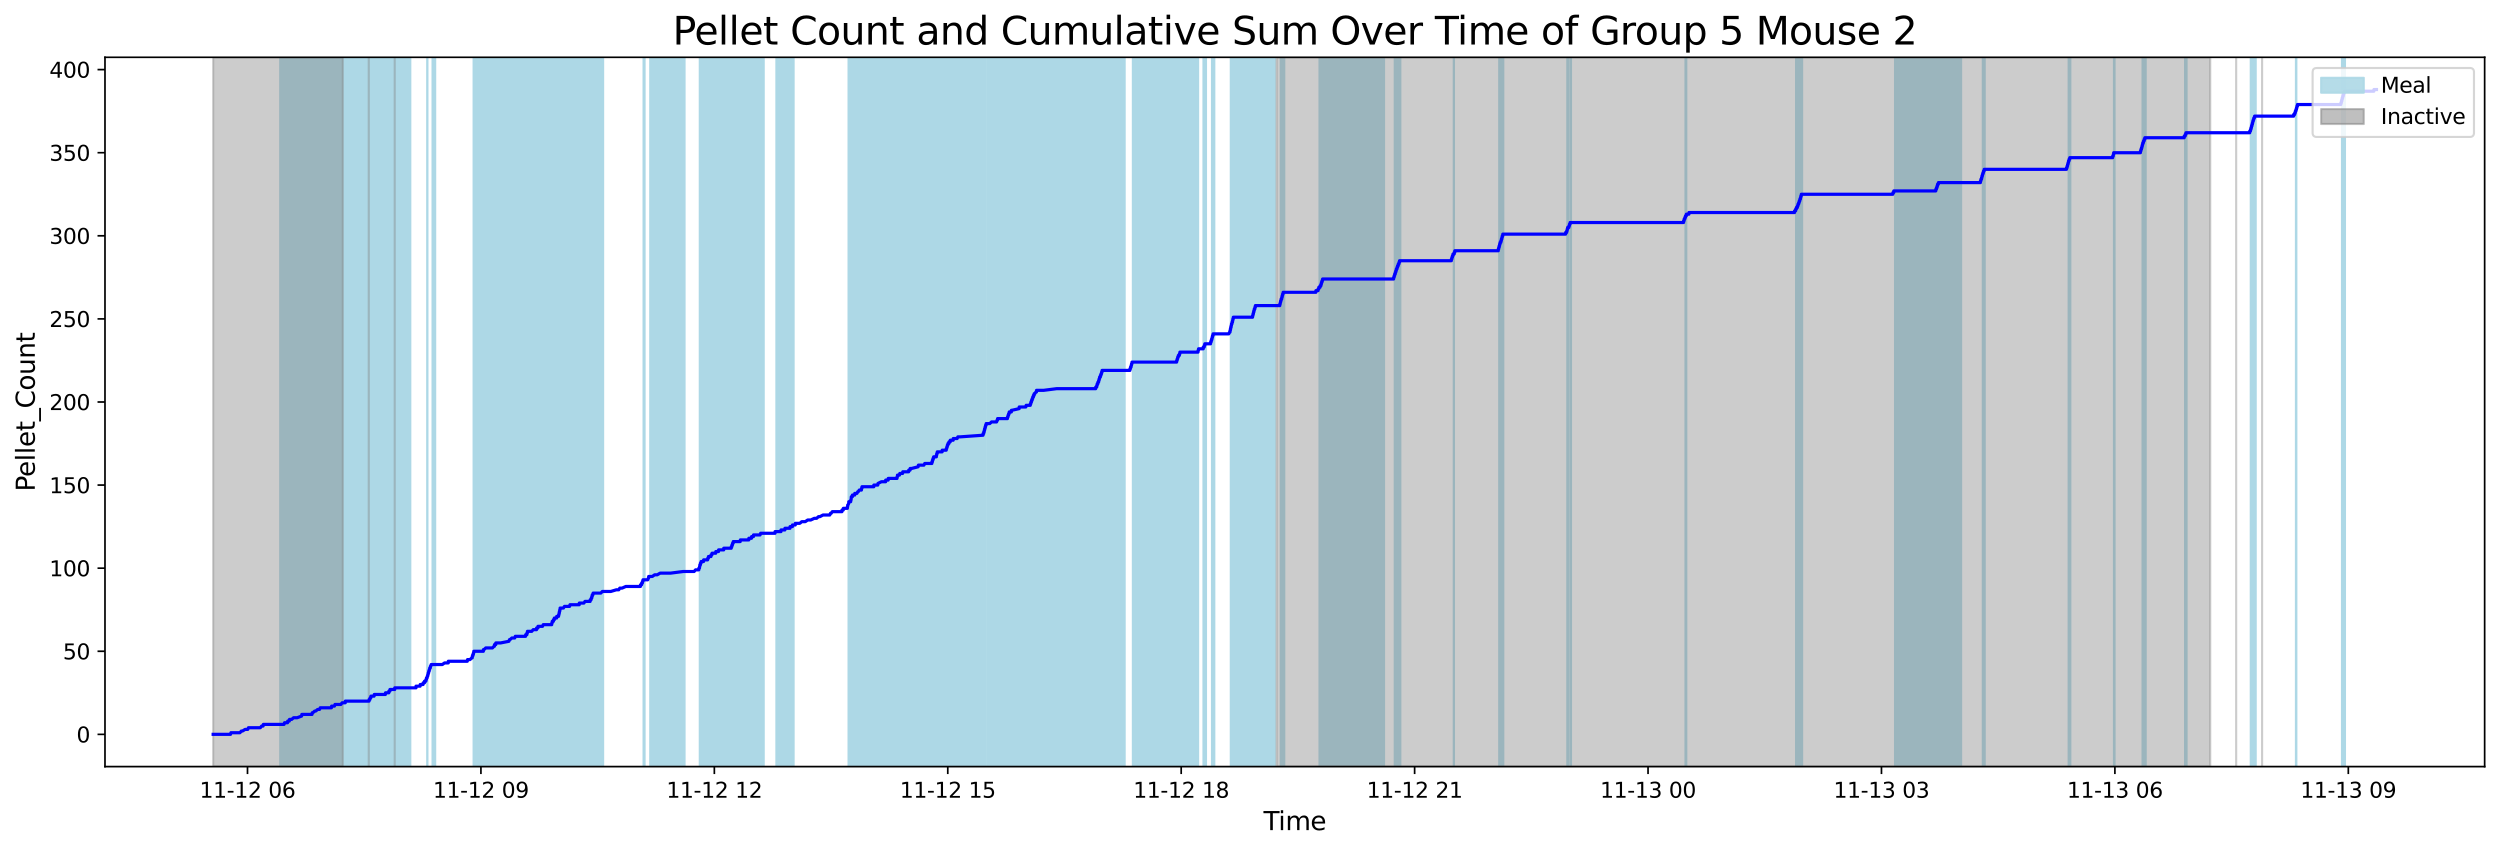 <?xml version="1.0" encoding="utf-8" standalone="no"?>
<!DOCTYPE svg PUBLIC "-//W3C//DTD SVG 1.1//EN"
  "http://www.w3.org/Graphics/SVG/1.1/DTD/svg11.dtd">
<svg xmlns:xlink="http://www.w3.org/1999/xlink" width="1172.435pt" height="399.009pt" viewBox="0 0 1172.435 399.009" xmlns="http://www.w3.org/2000/svg" version="1.1">
 <defs>
  <style type="text/css">*{stroke-linejoin: round; stroke-linecap: butt}</style>
 </defs>
 <g id="figure_1">
  <g id="patch_1">
   <path d="M 0 399.009 
L 1172.435 399.009 
L 1172.435 0 
L 0 0 
z
" style="fill: #ffffff"/>
  </g>
  <g id="axes_1">
   <g id="patch_2">
    <path d="M 49.235 359.517 
L 1165.235 359.517 
L 1165.235 26.877 
L 49.235 26.877 
z
" style="fill: #ffffff"/>
   </g>
   <g id="patch_3">
    <path d="M 146.933 359.517 
L 146.933 26.877 
L 135.234 26.877 
L 135.234 359.517 
z
" clip-path="url(#p55805599f0)" style="fill: #add8e6; stroke: #add8e6; stroke-linejoin: miter"/>
   </g>
   <g id="patch_4">
    <path d="M 154.657 359.517 
L 154.657 26.877 
L 131.415 26.877 
L 131.415 359.517 
z
" clip-path="url(#p55805599f0)" style="fill: #add8e6; stroke: #add8e6; stroke-linejoin: miter"/>
   </g>
   <g id="patch_5">
    <path d="M 146.276 359.517 
L 146.276 26.877 
L 139.601 26.877 
L 139.601 359.517 
z
" clip-path="url(#p55805599f0)" style="fill: #add8e6; stroke: #add8e6; stroke-linejoin: miter"/>
   </g>
   <g id="patch_6">
    <path d="M 173.145 359.517 
L 173.145 26.877 
L 145.001 26.877 
L 145.001 359.517 
z
" clip-path="url(#p55805599f0)" style="fill: #add8e6; stroke: #add8e6; stroke-linejoin: miter"/>
   </g>
   <g id="patch_7">
    <path d="M 192.414 359.517 
L 192.414 26.877 
L 163.384 26.877 
L 163.384 359.517 
z
" clip-path="url(#p55805599f0)" style="fill: #add8e6; stroke: #add8e6; stroke-linejoin: miter"/>
   </g>
   <g id="patch_8">
    <path d="M 180.478 359.517 
L 180.478 26.877 
L 176.721 26.877 
L 176.721 359.517 
z
" clip-path="url(#p55805599f0)" style="fill: #add8e6; stroke: #add8e6; stroke-linejoin: miter"/>
   </g>
   <g id="patch_9">
    <path d="M 183.952 359.517 
L 183.952 26.877 
L 183.727 26.877 
L 183.727 359.517 
z
" clip-path="url(#p55805599f0)" style="fill: #add8e6; stroke: #add8e6; stroke-linejoin: miter"/>
   </g>
   <g id="patch_10">
    <path d="M 200.353 359.517 
L 200.353 26.877 
L 200.45 26.877 
L 200.45 359.517 
z
" clip-path="url(#p55805599f0)" style="fill: #add8e6; stroke: #add8e6; stroke-linejoin: miter"/>
   </g>
   <g id="patch_11">
    <path d="M 204.083 359.517 
L 204.083 26.877 
L 202.854 26.877 
L 202.854 359.517 
z
" clip-path="url(#p55805599f0)" style="fill: #add8e6; stroke: #add8e6; stroke-linejoin: miter"/>
   </g>
   <g id="patch_12">
    <path d="M 253.221 359.517 
L 253.221 26.877 
L 222.115 26.877 
L 222.115 359.517 
z
" clip-path="url(#p55805599f0)" style="fill: #add8e6; stroke: #add8e6; stroke-linejoin: miter"/>
   </g>
   <g id="patch_13">
    <path d="M 223.396 359.517 
L 223.396 26.877 
L 223.353 26.877 
L 223.353 359.517 
z
" clip-path="url(#p55805599f0)" style="fill: #add8e6; stroke: #add8e6; stroke-linejoin: miter"/>
   </g>
   <g id="patch_14">
    <path d="M 263.64 359.517 
L 263.64 26.877 
L 232.549 26.877 
L 232.549 359.517 
z
" clip-path="url(#p55805599f0)" style="fill: #add8e6; stroke: #add8e6; stroke-linejoin: miter"/>
   </g>
   <g id="patch_15">
    <path d="M 270.351 359.517 
L 270.351 26.877 
L 254.066 26.877 
L 254.066 359.517 
z
" clip-path="url(#p55805599f0)" style="fill: #add8e6; stroke: #add8e6; stroke-linejoin: miter"/>
   </g>
   <g id="patch_16">
    <path d="M 272.023 359.517 
L 272.023 26.877 
L 248.313 26.877 
L 248.313 359.517 
z
" clip-path="url(#p55805599f0)" style="fill: #add8e6; stroke: #add8e6; stroke-linejoin: miter"/>
   </g>
   <g id="patch_17">
    <path d="M 249.576 359.517 
L 249.576 26.877 
L 248.428 26.877 
L 248.428 359.517 
z
" clip-path="url(#p55805599f0)" style="fill: #add8e6; stroke: #add8e6; stroke-linejoin: miter"/>
   </g>
   <g id="patch_18">
    <path d="M 282.017 359.517 
L 282.017 26.877 
L 253.004 26.877 
L 253.004 359.517 
z
" clip-path="url(#p55805599f0)" style="fill: #add8e6; stroke: #add8e6; stroke-linejoin: miter"/>
   </g>
   <g id="patch_19">
    <path d="M 263.154 359.517 
L 263.154 26.877 
L 262.886 26.877 
L 262.886 359.517 
z
" clip-path="url(#p55805599f0)" style="fill: #add8e6; stroke: #add8e6; stroke-linejoin: miter"/>
   </g>
   <g id="patch_20">
    <path d="M 263.711 359.517 
L 263.711 26.877 
L 263.34 26.877 
L 263.34 359.517 
z
" clip-path="url(#p55805599f0)" style="fill: #add8e6; stroke: #add8e6; stroke-linejoin: miter"/>
   </g>
   <g id="patch_21">
    <path d="M 282.846 359.517 
L 282.846 26.877 
L 278.168 26.877 
L 278.168 359.517 
z
" clip-path="url(#p55805599f0)" style="fill: #add8e6; stroke: #add8e6; stroke-linejoin: miter"/>
   </g>
   <g id="patch_22">
    <path d="M 321.031 359.517 
L 321.031 26.877 
L 318.201 26.877 
L 318.201 359.517 
z
" clip-path="url(#p55805599f0)" style="fill: #add8e6; stroke: #add8e6; stroke-linejoin: miter"/>
   </g>
   <g id="patch_23">
    <path d="M 302.285 359.517 
L 302.285 26.877 
L 301.819 26.877 
L 301.819 359.517 
z
" clip-path="url(#p55805599f0)" style="fill: #add8e6; stroke: #add8e6; stroke-linejoin: miter"/>
   </g>
   <g id="patch_24">
    <path d="M 319.201 359.517 
L 319.201 26.877 
L 304.947 26.877 
L 304.947 359.517 
z
" clip-path="url(#p55805599f0)" style="fill: #add8e6; stroke: #add8e6; stroke-linejoin: miter"/>
   </g>
   <g id="patch_25">
    <path d="M 358.16 359.517 
L 358.16 26.877 
L 328.185 26.877 
L 328.185 359.517 
z
" clip-path="url(#p55805599f0)" style="fill: #add8e6; stroke: #add8e6; stroke-linejoin: miter"/>
   </g>
   <g id="patch_26">
    <path d="M 329.9 359.517 
L 329.9 26.877 
L 329.035 26.877 
L 329.035 359.517 
z
" clip-path="url(#p55805599f0)" style="fill: #add8e6; stroke: #add8e6; stroke-linejoin: miter"/>
   </g>
   <g id="patch_27">
    <path d="M 334.186 359.517 
L 334.186 26.877 
L 332.947 26.877 
L 332.947 359.517 
z
" clip-path="url(#p55805599f0)" style="fill: #add8e6; stroke: #add8e6; stroke-linejoin: miter"/>
   </g>
   <g id="patch_28">
    <path d="M 344.523 359.517 
L 344.523 26.877 
L 344.048 26.877 
L 344.048 359.517 
z
" clip-path="url(#p55805599f0)" style="fill: #add8e6; stroke: #add8e6; stroke-linejoin: miter"/>
   </g>
   <g id="patch_29">
    <path d="M 345.289 359.517 
L 345.289 26.877 
L 344.567 26.877 
L 344.567 359.517 
z
" clip-path="url(#p55805599f0)" style="fill: #add8e6; stroke: #add8e6; stroke-linejoin: miter"/>
   </g>
   <g id="patch_30">
    <path d="M 353.957 359.517 
L 353.957 26.877 
L 354.253 26.877 
L 354.253 359.517 
z
" clip-path="url(#p55805599f0)" style="fill: #add8e6; stroke: #add8e6; stroke-linejoin: miter"/>
   </g>
   <g id="patch_31">
    <path d="M 372.182 359.517 
L 372.182 26.877 
L 364.108 26.877 
L 364.108 359.517 
z
" clip-path="url(#p55805599f0)" style="fill: #add8e6; stroke: #add8e6; stroke-linejoin: miter"/>
   </g>
   <g id="patch_32">
    <path d="M 426.842 359.517 
L 426.842 26.877 
L 421.124 26.877 
L 421.124 359.517 
z
" clip-path="url(#p55805599f0)" style="fill: #add8e6; stroke: #add8e6; stroke-linejoin: miter"/>
   </g>
   <g id="patch_33">
    <path d="M 429.366 359.517 
L 429.366 26.877 
L 397.956 26.877 
L 397.956 359.517 
z
" clip-path="url(#p55805599f0)" style="fill: #add8e6; stroke: #add8e6; stroke-linejoin: miter"/>
   </g>
   <g id="patch_34">
    <path d="M 415.163 359.517 
L 415.163 26.877 
L 398.729 26.877 
L 398.729 359.517 
z
" clip-path="url(#p55805599f0)" style="fill: #add8e6; stroke: #add8e6; stroke-linejoin: miter"/>
   </g>
   <g id="patch_35">
    <path d="M 400.336 359.517 
L 400.336 26.877 
L 400.809 26.877 
L 400.809 359.517 
z
" clip-path="url(#p55805599f0)" style="fill: #add8e6; stroke: #add8e6; stroke-linejoin: miter"/>
   </g>
   <g id="patch_36">
    <path d="M 428.73 359.517 
L 428.73 26.877 
L 404.902 26.877 
L 404.902 359.517 
z
" clip-path="url(#p55805599f0)" style="fill: #add8e6; stroke: #add8e6; stroke-linejoin: miter"/>
   </g>
   <g id="patch_37">
    <path d="M 441.763 359.517 
L 441.763 26.877 
L 412.232 26.877 
L 412.232 359.517 
z
" clip-path="url(#p55805599f0)" style="fill: #add8e6; stroke: #add8e6; stroke-linejoin: miter"/>
   </g>
   <g id="patch_38">
    <path d="M 445.31 359.517 
L 445.31 26.877 
L 415.802 26.877 
L 415.802 359.517 
z
" clip-path="url(#p55805599f0)" style="fill: #add8e6; stroke: #add8e6; stroke-linejoin: miter"/>
   </g>
   <g id="patch_39">
    <path d="M 421.624 359.517 
L 421.624 26.877 
L 421.363 26.877 
L 421.363 359.517 
z
" clip-path="url(#p55805599f0)" style="fill: #add8e6; stroke: #add8e6; stroke-linejoin: miter"/>
   </g>
   <g id="patch_40">
    <path d="M 430.104 359.517 
L 430.104 26.877 
L 427.469 26.877 
L 427.469 359.517 
z
" clip-path="url(#p55805599f0)" style="fill: #add8e6; stroke: #add8e6; stroke-linejoin: miter"/>
   </g>
   <g id="patch_41">
    <path d="M 462.339 359.517 
L 462.339 26.877 
L 438.7 26.877 
L 438.7 359.517 
z
" clip-path="url(#p55805599f0)" style="fill: #add8e6; stroke: #add8e6; stroke-linejoin: miter"/>
   </g>
   <g id="patch_42">
    <path d="M 457.099 359.517 
L 457.099 26.877 
L 437.773 26.877 
L 437.773 359.517 
z
" clip-path="url(#p55805599f0)" style="fill: #add8e6; stroke: #add8e6; stroke-linejoin: miter"/>
   </g>
   <g id="patch_43">
    <path d="M 438.576 359.517 
L 438.576 26.877 
L 438.477 26.877 
L 438.477 359.517 
z
" clip-path="url(#p55805599f0)" style="fill: #add8e6; stroke: #add8e6; stroke-linejoin: miter"/>
   </g>
   <g id="patch_44">
    <path d="M 446.474 359.517 
L 446.474 26.877 
L 445.481 26.877 
L 445.481 359.517 
z
" clip-path="url(#p55805599f0)" style="fill: #add8e6; stroke: #add8e6; stroke-linejoin: miter"/>
   </g>
   <g id="patch_45">
    <path d="M 492.453 359.517 
L 492.453 26.877 
L 463.107 26.877 
L 463.107 359.517 
z
" clip-path="url(#p55805599f0)" style="fill: #add8e6; stroke: #add8e6; stroke-linejoin: miter"/>
   </g>
   <g id="patch_46">
    <path d="M 496.974 359.517 
L 496.974 26.877 
L 468.538 26.877 
L 468.538 359.517 
z
" clip-path="url(#p55805599f0)" style="fill: #add8e6; stroke: #add8e6; stroke-linejoin: miter"/>
   </g>
   <g id="patch_47">
    <path d="M 473.42 359.517 
L 473.42 26.877 
L 473.12 26.877 
L 473.12 359.517 
z
" clip-path="url(#p55805599f0)" style="fill: #add8e6; stroke: #add8e6; stroke-linejoin: miter"/>
   </g>
   <g id="patch_48">
    <path d="M 473.989 359.517 
L 473.989 26.877 
L 473.823 26.877 
L 473.823 359.517 
z
" clip-path="url(#p55805599f0)" style="fill: #add8e6; stroke: #add8e6; stroke-linejoin: miter"/>
   </g>
   <g id="patch_49">
    <path d="M 509.705 359.517 
L 509.705 26.877 
L 478.397 26.877 
L 478.397 359.517 
z
" clip-path="url(#p55805599f0)" style="fill: #add8e6; stroke: #add8e6; stroke-linejoin: miter"/>
   </g>
   <g id="patch_50">
    <path d="M 489.218 359.517 
L 489.218 26.877 
L 485.484 26.877 
L 485.484 359.517 
z
" clip-path="url(#p55805599f0)" style="fill: #add8e6; stroke: #add8e6; stroke-linejoin: miter"/>
   </g>
   <g id="patch_51">
    <path d="M 515.951 359.517 
L 515.951 26.877 
L 486.605 26.877 
L 486.605 359.517 
z
" clip-path="url(#p55805599f0)" style="fill: #add8e6; stroke: #add8e6; stroke-linejoin: miter"/>
   </g>
   <g id="patch_52">
    <path d="M 527.433 359.517 
L 527.433 26.877 
L 515.087 26.877 
L 515.087 359.517 
z
" clip-path="url(#p55805599f0)" style="fill: #add8e6; stroke: #add8e6; stroke-linejoin: miter"/>
   </g>
   <g id="patch_53">
    <path d="M 517.38 359.517 
L 517.38 26.877 
L 516.421 26.877 
L 516.421 359.517 
z
" clip-path="url(#p55805599f0)" style="fill: #add8e6; stroke: #add8e6; stroke-linejoin: miter"/>
   </g>
   <g id="patch_54">
    <path d="M 517.729 359.517 
L 517.729 26.877 
L 517.358 26.877 
L 517.358 359.517 
z
" clip-path="url(#p55805599f0)" style="fill: #add8e6; stroke: #add8e6; stroke-linejoin: miter"/>
   </g>
   <g id="patch_55">
    <path d="M 561.876 359.517 
L 561.876 26.877 
L 531.287 26.877 
L 531.287 359.517 
z
" clip-path="url(#p55805599f0)" style="fill: #add8e6; stroke: #add8e6; stroke-linejoin: miter"/>
   </g>
   <g id="patch_56">
    <path d="M 553.27 359.517 
L 553.27 26.877 
L 553.832 26.877 
L 553.832 359.517 
z
" clip-path="url(#p55805599f0)" style="fill: #add8e6; stroke: #add8e6; stroke-linejoin: miter"/>
   </g>
   <g id="patch_57">
    <path d="M 564.4 359.517 
L 564.4 26.877 
L 564.659 26.877 
L 564.659 359.517 
z
" clip-path="url(#p55805599f0)" style="fill: #add8e6; stroke: #add8e6; stroke-linejoin: miter"/>
   </g>
   <g id="patch_58">
    <path d="M 565.391 359.517 
L 565.391 26.877 
L 565.571 26.877 
L 565.571 359.517 
z
" clip-path="url(#p55805599f0)" style="fill: #add8e6; stroke: #add8e6; stroke-linejoin: miter"/>
   </g>
   <g id="patch_59">
    <path d="M 568.393 359.517 
L 568.393 26.877 
L 569.474 26.877 
L 569.474 359.517 
z
" clip-path="url(#p55805599f0)" style="fill: #add8e6; stroke: #add8e6; stroke-linejoin: miter"/>
   </g>
   <g id="patch_60">
    <path d="M 597.843 359.517 
L 597.843 26.877 
L 577.208 26.877 
L 577.208 359.517 
z
" clip-path="url(#p55805599f0)" style="fill: #add8e6; stroke: #add8e6; stroke-linejoin: miter"/>
   </g>
   <g id="patch_61">
    <path d="M 578.043 359.517 
L 578.043 26.877 
L 578.858 26.877 
L 578.858 359.517 
z
" clip-path="url(#p55805599f0)" style="fill: #add8e6; stroke: #add8e6; stroke-linejoin: miter"/>
   </g>
   <g id="patch_62">
    <path d="M 587.982 359.517 
L 587.982 26.877 
L 589.144 26.877 
L 589.144 359.517 
z
" clip-path="url(#p55805599f0)" style="fill: #add8e6; stroke: #add8e6; stroke-linejoin: miter"/>
   </g>
   <g id="patch_63">
    <path d="M 600.644 359.517 
L 600.644 26.877 
L 602.278 26.877 
L 602.278 359.517 
z
" clip-path="url(#p55805599f0)" style="fill: #add8e6; stroke: #add8e6; stroke-linejoin: miter"/>
   </g>
   <g id="patch_64">
    <path d="M 649.077 359.517 
L 649.077 26.877 
L 618.821 26.877 
L 618.821 359.517 
z
" clip-path="url(#p55805599f0)" style="fill: #add8e6; stroke: #add8e6; stroke-linejoin: miter"/>
   </g>
   <g id="patch_65">
    <path d="M 620.978 359.517 
L 620.978 26.877 
L 620.631 26.877 
L 620.631 359.517 
z
" clip-path="url(#p55805599f0)" style="fill: #add8e6; stroke: #add8e6; stroke-linejoin: miter"/>
   </g>
   <g id="patch_66">
    <path d="M 654.104 359.517 
L 654.104 26.877 
L 655.09 26.877 
L 655.09 359.517 
z
" clip-path="url(#p55805599f0)" style="fill: #add8e6; stroke: #add8e6; stroke-linejoin: miter"/>
   </g>
   <g id="patch_67">
    <path d="M 655.738 359.517 
L 655.738 26.877 
L 656.716 26.877 
L 656.716 359.517 
z
" clip-path="url(#p55805599f0)" style="fill: #add8e6; stroke: #add8e6; stroke-linejoin: miter"/>
   </g>
   <g id="patch_68">
    <path d="M 681.863 359.517 
L 681.863 26.877 
L 681.792 26.877 
L 681.792 359.517 
z
" clip-path="url(#p55805599f0)" style="fill: #add8e6; stroke: #add8e6; stroke-linejoin: miter"/>
   </g>
   <g id="patch_69">
    <path d="M 703.1 359.517 
L 703.1 26.877 
L 703.922 26.877 
L 703.922 359.517 
z
" clip-path="url(#p55805599f0)" style="fill: #add8e6; stroke: #add8e6; stroke-linejoin: miter"/>
   </g>
   <g id="patch_70">
    <path d="M 704.998 359.517 
L 704.998 26.877 
L 704.315 26.877 
L 704.315 359.517 
z
" clip-path="url(#p55805599f0)" style="fill: #add8e6; stroke: #add8e6; stroke-linejoin: miter"/>
   </g>
   <g id="patch_71">
    <path d="M 735.029 359.517 
L 735.029 26.877 
L 735.627 26.877 
L 735.627 359.517 
z
" clip-path="url(#p55805599f0)" style="fill: #add8e6; stroke: #add8e6; stroke-linejoin: miter"/>
   </g>
   <g id="patch_72">
    <path d="M 736.669 359.517 
L 736.669 26.877 
L 736.756 26.877 
L 736.756 359.517 
z
" clip-path="url(#p55805599f0)" style="fill: #add8e6; stroke: #add8e6; stroke-linejoin: miter"/>
   </g>
   <g id="patch_73">
    <path d="M 790.452 359.517 
L 790.452 26.877 
L 790.817 26.877 
L 790.817 359.517 
z
" clip-path="url(#p55805599f0)" style="fill: #add8e6; stroke: #add8e6; stroke-linejoin: miter"/>
   </g>
   <g id="patch_74">
    <path d="M 842.308 359.517 
L 842.308 26.877 
L 842.365 26.877 
L 842.365 359.517 
z
" clip-path="url(#p55805599f0)" style="fill: #add8e6; stroke: #add8e6; stroke-linejoin: miter"/>
   </g>
   <g id="patch_75">
    <path d="M 843.139 359.517 
L 843.139 26.877 
L 845.146 26.877 
L 845.146 359.517 
z
" clip-path="url(#p55805599f0)" style="fill: #add8e6; stroke: #add8e6; stroke-linejoin: miter"/>
   </g>
   <g id="patch_76">
    <path d="M 919.701 359.517 
L 919.701 26.877 
L 888.727 26.877 
L 888.727 359.517 
z
" clip-path="url(#p55805599f0)" style="fill: #add8e6; stroke: #add8e6; stroke-linejoin: miter"/>
   </g>
   <g id="patch_77">
    <path d="M 908.213 359.517 
L 908.213 26.877 
L 909.087 26.877 
L 909.087 359.517 
z
" clip-path="url(#p55805599f0)" style="fill: #add8e6; stroke: #add8e6; stroke-linejoin: miter"/>
   </g>
   <g id="patch_78">
    <path d="M 929.886 359.517 
L 929.886 26.877 
L 930.077 26.877 
L 930.077 359.517 
z
" clip-path="url(#p55805599f0)" style="fill: #add8e6; stroke: #add8e6; stroke-linejoin: miter"/>
   </g>
   <g id="patch_79">
    <path d="M 930.774 359.517 
L 930.774 26.877 
L 930.594 26.877 
L 930.594 359.517 
z
" clip-path="url(#p55805599f0)" style="fill: #add8e6; stroke: #add8e6; stroke-linejoin: miter"/>
   </g>
   <g id="patch_80">
    <path d="M 970.145 359.517 
L 970.145 26.877 
L 970.921 26.877 
L 970.921 359.517 
z
" clip-path="url(#p55805599f0)" style="fill: #add8e6; stroke: #add8e6; stroke-linejoin: miter"/>
   </g>
   <g id="patch_81">
    <path d="M 991.396 359.517 
L 991.396 26.877 
L 991.67 26.877 
L 991.67 359.517 
z
" clip-path="url(#p55805599f0)" style="fill: #add8e6; stroke: #add8e6; stroke-linejoin: miter"/>
   </g>
   <g id="patch_82">
    <path d="M 1004.802 359.517 
L 1004.802 26.877 
L 1006.266 26.877 
L 1006.266 359.517 
z
" clip-path="url(#p55805599f0)" style="fill: #add8e6; stroke: #add8e6; stroke-linejoin: miter"/>
   </g>
   <g id="patch_83">
    <path d="M 1024.744 359.517 
L 1024.744 26.877 
L 1025.44 26.877 
L 1025.44 359.517 
z
" clip-path="url(#p55805599f0)" style="fill: #add8e6; stroke: #add8e6; stroke-linejoin: miter"/>
   </g>
   <g id="patch_84">
    <path d="M 1055.55 359.517 
L 1055.55 26.877 
L 1057.867 26.877 
L 1057.867 359.517 
z
" clip-path="url(#p55805599f0)" style="fill: #add8e6; stroke: #add8e6; stroke-linejoin: miter"/>
   </g>
   <g id="patch_85">
    <path d="M 1076.925 359.517 
L 1076.925 26.877 
L 1076.738 26.877 
L 1076.738 359.517 
z
" clip-path="url(#p55805599f0)" style="fill: #add8e6; stroke: #add8e6; stroke-linejoin: miter"/>
   </g>
   <g id="patch_86">
    <path d="M 1098.33 359.517 
L 1098.33 26.877 
L 1099.723 26.877 
L 1099.723 359.517 
z
" clip-path="url(#p55805599f0)" style="fill: #add8e6; stroke: #add8e6; stroke-linejoin: miter"/>
   </g>
   <g id="patch_87">
    <path d="M 99.962 359.517 
L 99.962 26.877 
L 160.779 26.877 
L 160.779 359.517 
z
" clip-path="url(#p55805599f0)" style="fill: #808080; opacity: 0.4; stroke: #808080; stroke-linejoin: miter"/>
   </g>
   <g id="patch_88">
    <path d="M 172.942 26.877 
L 172.942 26.877 
L 172.942 359.517 
" clip-path="url(#p55805599f0)" style="fill: #808080; opacity: 0.4; stroke: #808080; stroke-linejoin: miter"/>
   </g>
   <g id="patch_89">
    <path d="M 185.106 26.877 
L 185.106 26.877 
L 185.106 359.517 
" clip-path="url(#p55805599f0)" style="fill: #808080; opacity: 0.4; stroke: #808080; stroke-linejoin: miter"/>
   </g>
   <g id="patch_90">
    <path d="M 598.66 359.517 
L 598.66 26.877 
L 1036.541 26.877 
L 1036.541 359.517 
z
" clip-path="url(#p55805599f0)" style="fill: #808080; opacity: 0.4; stroke: #808080; stroke-linejoin: miter"/>
   </g>
   <g id="patch_91">
    <path d="M 1048.704 26.877 
L 1048.704 26.877 
L 1048.704 359.517 
" clip-path="url(#p55805599f0)" style="fill: #808080; opacity: 0.4; stroke: #808080; stroke-linejoin: miter"/>
   </g>
   <g id="patch_92">
    <path d="M 1060.867 26.877 
L 1060.867 26.877 
L 1060.867 359.517 
" clip-path="url(#p55805599f0)" style="fill: #808080; opacity: 0.4; stroke: #808080; stroke-linejoin: miter"/>
   </g>
   <g id="matplotlib.axis_1">
    <g id="xtick_1">
     <g id="line2d_1">
      <defs>
       <path id="m62b290b76f" d="M 0 0 
L 0 3.5 
" style="stroke: #000000; stroke-width: 0.8"/>
      </defs>
      <g>
       <use xlink:href="#m62b290b76f" x="116.069" y="359.517" style="stroke: #000000; stroke-width: 0.8"/>
      </g>
     </g>
     <g id="text_1">
      <!-- 11-12 06 -->
      <g transform="translate(93.588 374.116) scale(0.1 -0.1)">
       <defs>
        <path id="DejaVuSans-31" d="M 794 531 
L 1825 531 
L 1825 4091 
L 703 3866 
L 703 4441 
L 1819 4666 
L 2450 4666 
L 2450 531 
L 3481 531 
L 3481 0 
L 794 0 
L 794 531 
z
" transform="scale(0.016)"/>
        <path id="DejaVuSans-2d" d="M 313 2009 
L 1997 2009 
L 1997 1497 
L 313 1497 
L 313 2009 
z
" transform="scale(0.016)"/>
        <path id="DejaVuSans-32" d="M 1228 531 
L 3431 531 
L 3431 0 
L 469 0 
L 469 531 
Q 828 903 1448 1529 
Q 2069 2156 2228 2338 
Q 2531 2678 2651 2914 
Q 2772 3150 2772 3378 
Q 2772 3750 2511 3984 
Q 2250 4219 1831 4219 
Q 1534 4219 1204 4116 
Q 875 4013 500 3803 
L 500 4441 
Q 881 4594 1212 4672 
Q 1544 4750 1819 4750 
Q 2544 4750 2975 4387 
Q 3406 4025 3406 3419 
Q 3406 3131 3298 2873 
Q 3191 2616 2906 2266 
Q 2828 2175 2409 1742 
Q 1991 1309 1228 531 
z
" transform="scale(0.016)"/>
        <path id="DejaVuSans-20" transform="scale(0.016)"/>
        <path id="DejaVuSans-30" d="M 2034 4250 
Q 1547 4250 1301 3770 
Q 1056 3291 1056 2328 
Q 1056 1369 1301 889 
Q 1547 409 2034 409 
Q 2525 409 2770 889 
Q 3016 1369 3016 2328 
Q 3016 3291 2770 3770 
Q 2525 4250 2034 4250 
z
M 2034 4750 
Q 2819 4750 3233 4129 
Q 3647 3509 3647 2328 
Q 3647 1150 3233 529 
Q 2819 -91 2034 -91 
Q 1250 -91 836 529 
Q 422 1150 422 2328 
Q 422 3509 836 4129 
Q 1250 4750 2034 4750 
z
" transform="scale(0.016)"/>
        <path id="DejaVuSans-36" d="M 2113 2584 
Q 1688 2584 1439 2293 
Q 1191 2003 1191 1497 
Q 1191 994 1439 701 
Q 1688 409 2113 409 
Q 2538 409 2786 701 
Q 3034 994 3034 1497 
Q 3034 2003 2786 2293 
Q 2538 2584 2113 2584 
z
M 3366 4563 
L 3366 3988 
Q 3128 4100 2886 4159 
Q 2644 4219 2406 4219 
Q 1781 4219 1451 3797 
Q 1122 3375 1075 2522 
Q 1259 2794 1537 2939 
Q 1816 3084 2150 3084 
Q 2853 3084 3261 2657 
Q 3669 2231 3669 1497 
Q 3669 778 3244 343 
Q 2819 -91 2113 -91 
Q 1303 -91 875 529 
Q 447 1150 447 2328 
Q 447 3434 972 4092 
Q 1497 4750 2381 4750 
Q 2619 4750 2861 4703 
Q 3103 4656 3366 4563 
z
" transform="scale(0.016)"/>
       </defs>
       <use xlink:href="#DejaVuSans-31"/>
       <use xlink:href="#DejaVuSans-31" x="63.623"/>
       <use xlink:href="#DejaVuSans-2d" x="127.246"/>
       <use xlink:href="#DejaVuSans-31" x="163.33"/>
       <use xlink:href="#DejaVuSans-32" x="226.953"/>
       <use xlink:href="#DejaVuSans-20" x="290.576"/>
       <use xlink:href="#DejaVuSans-30" x="322.363"/>
       <use xlink:href="#DejaVuSans-36" x="385.986"/>
      </g>
     </g>
    </g>
    <g id="xtick_2">
     <g id="line2d_2">
      <g>
       <use xlink:href="#m62b290b76f" x="225.539" y="359.517" style="stroke: #000000; stroke-width: 0.8"/>
      </g>
     </g>
     <g id="text_2">
      <!-- 11-12 09 -->
      <g transform="translate(203.058 374.116) scale(0.1 -0.1)">
       <defs>
        <path id="DejaVuSans-39" d="M 703 97 
L 703 672 
Q 941 559 1184 500 
Q 1428 441 1663 441 
Q 2288 441 2617 861 
Q 2947 1281 2994 2138 
Q 2813 1869 2534 1725 
Q 2256 1581 1919 1581 
Q 1219 1581 811 2004 
Q 403 2428 403 3163 
Q 403 3881 828 4315 
Q 1253 4750 1959 4750 
Q 2769 4750 3195 4129 
Q 3622 3509 3622 2328 
Q 3622 1225 3098 567 
Q 2575 -91 1691 -91 
Q 1453 -91 1209 -44 
Q 966 3 703 97 
z
M 1959 2075 
Q 2384 2075 2632 2365 
Q 2881 2656 2881 3163 
Q 2881 3666 2632 3958 
Q 2384 4250 1959 4250 
Q 1534 4250 1286 3958 
Q 1038 3666 1038 3163 
Q 1038 2656 1286 2365 
Q 1534 2075 1959 2075 
z
" transform="scale(0.016)"/>
       </defs>
       <use xlink:href="#DejaVuSans-31"/>
       <use xlink:href="#DejaVuSans-31" x="63.623"/>
       <use xlink:href="#DejaVuSans-2d" x="127.246"/>
       <use xlink:href="#DejaVuSans-31" x="163.33"/>
       <use xlink:href="#DejaVuSans-32" x="226.953"/>
       <use xlink:href="#DejaVuSans-20" x="290.576"/>
       <use xlink:href="#DejaVuSans-30" x="322.363"/>
       <use xlink:href="#DejaVuSans-39" x="385.986"/>
      </g>
     </g>
    </g>
    <g id="xtick_3">
     <g id="line2d_3">
      <g>
       <use xlink:href="#m62b290b76f" x="335.009" y="359.517" style="stroke: #000000; stroke-width: 0.8"/>
      </g>
     </g>
     <g id="text_3">
      <!-- 11-12 12 -->
      <g transform="translate(312.529 374.116) scale(0.1 -0.1)">
       <use xlink:href="#DejaVuSans-31"/>
       <use xlink:href="#DejaVuSans-31" x="63.623"/>
       <use xlink:href="#DejaVuSans-2d" x="127.246"/>
       <use xlink:href="#DejaVuSans-31" x="163.33"/>
       <use xlink:href="#DejaVuSans-32" x="226.953"/>
       <use xlink:href="#DejaVuSans-20" x="290.576"/>
       <use xlink:href="#DejaVuSans-31" x="322.363"/>
       <use xlink:href="#DejaVuSans-32" x="385.986"/>
      </g>
     </g>
    </g>
    <g id="xtick_4">
     <g id="line2d_4">
      <g>
       <use xlink:href="#m62b290b76f" x="444.479" y="359.517" style="stroke: #000000; stroke-width: 0.8"/>
      </g>
     </g>
     <g id="text_4">
      <!-- 11-12 15 -->
      <g transform="translate(421.999 374.116) scale(0.1 -0.1)">
       <defs>
        <path id="DejaVuSans-35" d="M 691 4666 
L 3169 4666 
L 3169 4134 
L 1269 4134 
L 1269 2991 
Q 1406 3038 1543 3061 
Q 1681 3084 1819 3084 
Q 2600 3084 3056 2656 
Q 3513 2228 3513 1497 
Q 3513 744 3044 326 
Q 2575 -91 1722 -91 
Q 1428 -91 1123 -41 
Q 819 9 494 109 
L 494 744 
Q 775 591 1075 516 
Q 1375 441 1709 441 
Q 2250 441 2565 725 
Q 2881 1009 2881 1497 
Q 2881 1984 2565 2268 
Q 2250 2553 1709 2553 
Q 1456 2553 1204 2497 
Q 953 2441 691 2322 
L 691 4666 
z
" transform="scale(0.016)"/>
       </defs>
       <use xlink:href="#DejaVuSans-31"/>
       <use xlink:href="#DejaVuSans-31" x="63.623"/>
       <use xlink:href="#DejaVuSans-2d" x="127.246"/>
       <use xlink:href="#DejaVuSans-31" x="163.33"/>
       <use xlink:href="#DejaVuSans-32" x="226.953"/>
       <use xlink:href="#DejaVuSans-20" x="290.576"/>
       <use xlink:href="#DejaVuSans-31" x="322.363"/>
       <use xlink:href="#DejaVuSans-35" x="385.986"/>
      </g>
     </g>
    </g>
    <g id="xtick_5">
     <g id="line2d_5">
      <g>
       <use xlink:href="#m62b290b76f" x="553.949" y="359.517" style="stroke: #000000; stroke-width: 0.8"/>
      </g>
     </g>
     <g id="text_5">
      <!-- 11-12 18 -->
      <g transform="translate(531.469 374.116) scale(0.1 -0.1)">
       <defs>
        <path id="DejaVuSans-38" d="M 2034 2216 
Q 1584 2216 1326 1975 
Q 1069 1734 1069 1313 
Q 1069 891 1326 650 
Q 1584 409 2034 409 
Q 2484 409 2743 651 
Q 3003 894 3003 1313 
Q 3003 1734 2745 1975 
Q 2488 2216 2034 2216 
z
M 1403 2484 
Q 997 2584 770 2862 
Q 544 3141 544 3541 
Q 544 4100 942 4425 
Q 1341 4750 2034 4750 
Q 2731 4750 3128 4425 
Q 3525 4100 3525 3541 
Q 3525 3141 3298 2862 
Q 3072 2584 2669 2484 
Q 3125 2378 3379 2068 
Q 3634 1759 3634 1313 
Q 3634 634 3220 271 
Q 2806 -91 2034 -91 
Q 1263 -91 848 271 
Q 434 634 434 1313 
Q 434 1759 690 2068 
Q 947 2378 1403 2484 
z
M 1172 3481 
Q 1172 3119 1398 2916 
Q 1625 2713 2034 2713 
Q 2441 2713 2670 2916 
Q 2900 3119 2900 3481 
Q 2900 3844 2670 4047 
Q 2441 4250 2034 4250 
Q 1625 4250 1398 4047 
Q 1172 3844 1172 3481 
z
" transform="scale(0.016)"/>
       </defs>
       <use xlink:href="#DejaVuSans-31"/>
       <use xlink:href="#DejaVuSans-31" x="63.623"/>
       <use xlink:href="#DejaVuSans-2d" x="127.246"/>
       <use xlink:href="#DejaVuSans-31" x="163.33"/>
       <use xlink:href="#DejaVuSans-32" x="226.953"/>
       <use xlink:href="#DejaVuSans-20" x="290.576"/>
       <use xlink:href="#DejaVuSans-31" x="322.363"/>
       <use xlink:href="#DejaVuSans-38" x="385.986"/>
      </g>
     </g>
    </g>
    <g id="xtick_6">
     <g id="line2d_6">
      <g>
       <use xlink:href="#m62b290b76f" x="663.42" y="359.517" style="stroke: #000000; stroke-width: 0.8"/>
      </g>
     </g>
     <g id="text_6">
      <!-- 11-12 21 -->
      <g transform="translate(640.939 374.116) scale(0.1 -0.1)">
       <use xlink:href="#DejaVuSans-31"/>
       <use xlink:href="#DejaVuSans-31" x="63.623"/>
       <use xlink:href="#DejaVuSans-2d" x="127.246"/>
       <use xlink:href="#DejaVuSans-31" x="163.33"/>
       <use xlink:href="#DejaVuSans-32" x="226.953"/>
       <use xlink:href="#DejaVuSans-20" x="290.576"/>
       <use xlink:href="#DejaVuSans-32" x="322.363"/>
       <use xlink:href="#DejaVuSans-31" x="385.986"/>
      </g>
     </g>
    </g>
    <g id="xtick_7">
     <g id="line2d_7">
      <g>
       <use xlink:href="#m62b290b76f" x="772.89" y="359.517" style="stroke: #000000; stroke-width: 0.8"/>
      </g>
     </g>
     <g id="text_7">
      <!-- 11-13 00 -->
      <g transform="translate(750.409 374.116) scale(0.1 -0.1)">
       <defs>
        <path id="DejaVuSans-33" d="M 2597 2516 
Q 3050 2419 3304 2112 
Q 3559 1806 3559 1356 
Q 3559 666 3084 287 
Q 2609 -91 1734 -91 
Q 1441 -91 1130 -33 
Q 819 25 488 141 
L 488 750 
Q 750 597 1062 519 
Q 1375 441 1716 441 
Q 2309 441 2620 675 
Q 2931 909 2931 1356 
Q 2931 1769 2642 2001 
Q 2353 2234 1838 2234 
L 1294 2234 
L 1294 2753 
L 1863 2753 
Q 2328 2753 2575 2939 
Q 2822 3125 2822 3475 
Q 2822 3834 2567 4026 
Q 2313 4219 1838 4219 
Q 1578 4219 1281 4162 
Q 984 4106 628 3988 
L 628 4550 
Q 988 4650 1302 4700 
Q 1616 4750 1894 4750 
Q 2613 4750 3031 4423 
Q 3450 4097 3450 3541 
Q 3450 3153 3228 2886 
Q 3006 2619 2597 2516 
z
" transform="scale(0.016)"/>
       </defs>
       <use xlink:href="#DejaVuSans-31"/>
       <use xlink:href="#DejaVuSans-31" x="63.623"/>
       <use xlink:href="#DejaVuSans-2d" x="127.246"/>
       <use xlink:href="#DejaVuSans-31" x="163.33"/>
       <use xlink:href="#DejaVuSans-33" x="226.953"/>
       <use xlink:href="#DejaVuSans-20" x="290.576"/>
       <use xlink:href="#DejaVuSans-30" x="322.363"/>
       <use xlink:href="#DejaVuSans-30" x="385.986"/>
      </g>
     </g>
    </g>
    <g id="xtick_8">
     <g id="line2d_8">
      <g>
       <use xlink:href="#m62b290b76f" x="882.36" y="359.517" style="stroke: #000000; stroke-width: 0.8"/>
      </g>
     </g>
     <g id="text_8">
      <!-- 11-13 03 -->
      <g transform="translate(859.879 374.116) scale(0.1 -0.1)">
       <use xlink:href="#DejaVuSans-31"/>
       <use xlink:href="#DejaVuSans-31" x="63.623"/>
       <use xlink:href="#DejaVuSans-2d" x="127.246"/>
       <use xlink:href="#DejaVuSans-31" x="163.33"/>
       <use xlink:href="#DejaVuSans-33" x="226.953"/>
       <use xlink:href="#DejaVuSans-20" x="290.576"/>
       <use xlink:href="#DejaVuSans-30" x="322.363"/>
       <use xlink:href="#DejaVuSans-33" x="385.986"/>
      </g>
     </g>
    </g>
    <g id="xtick_9">
     <g id="line2d_9">
      <g>
       <use xlink:href="#m62b290b76f" x="991.83" y="359.517" style="stroke: #000000; stroke-width: 0.8"/>
      </g>
     </g>
     <g id="text_9">
      <!-- 11-13 06 -->
      <g transform="translate(969.35 374.116) scale(0.1 -0.1)">
       <use xlink:href="#DejaVuSans-31"/>
       <use xlink:href="#DejaVuSans-31" x="63.623"/>
       <use xlink:href="#DejaVuSans-2d" x="127.246"/>
       <use xlink:href="#DejaVuSans-31" x="163.33"/>
       <use xlink:href="#DejaVuSans-33" x="226.953"/>
       <use xlink:href="#DejaVuSans-20" x="290.576"/>
       <use xlink:href="#DejaVuSans-30" x="322.363"/>
       <use xlink:href="#DejaVuSans-36" x="385.986"/>
      </g>
     </g>
    </g>
    <g id="xtick_10">
     <g id="line2d_10">
      <g>
       <use xlink:href="#m62b290b76f" x="1101.3" y="359.517" style="stroke: #000000; stroke-width: 0.8"/>
      </g>
     </g>
     <g id="text_10">
      <!-- 11-13 09 -->
      <g transform="translate(1078.82 374.116) scale(0.1 -0.1)">
       <use xlink:href="#DejaVuSans-31"/>
       <use xlink:href="#DejaVuSans-31" x="63.623"/>
       <use xlink:href="#DejaVuSans-2d" x="127.246"/>
       <use xlink:href="#DejaVuSans-31" x="163.33"/>
       <use xlink:href="#DejaVuSans-33" x="226.953"/>
       <use xlink:href="#DejaVuSans-20" x="290.576"/>
       <use xlink:href="#DejaVuSans-30" x="322.363"/>
       <use xlink:href="#DejaVuSans-39" x="385.986"/>
      </g>
     </g>
    </g>
    <g id="text_11">
     <!-- Time -->
     <g transform="translate(592.555 389.313) scale(0.12 -0.12)">
      <defs>
       <path id="DejaVuSans-54" d="M -19 4666 
L 3928 4666 
L 3928 4134 
L 2272 4134 
L 2272 0 
L 1638 0 
L 1638 4134 
L -19 4134 
L -19 4666 
z
" transform="scale(0.016)"/>
       <path id="DejaVuSans-69" d="M 603 3500 
L 1178 3500 
L 1178 0 
L 603 0 
L 603 3500 
z
M 603 4863 
L 1178 4863 
L 1178 4134 
L 603 4134 
L 603 4863 
z
" transform="scale(0.016)"/>
       <path id="DejaVuSans-6d" d="M 3328 2828 
Q 3544 3216 3844 3400 
Q 4144 3584 4550 3584 
Q 5097 3584 5394 3201 
Q 5691 2819 5691 2113 
L 5691 0 
L 5113 0 
L 5113 2094 
Q 5113 2597 4934 2840 
Q 4756 3084 4391 3084 
Q 3944 3084 3684 2787 
Q 3425 2491 3425 1978 
L 3425 0 
L 2847 0 
L 2847 2094 
Q 2847 2600 2669 2842 
Q 2491 3084 2119 3084 
Q 1678 3084 1418 2786 
Q 1159 2488 1159 1978 
L 1159 0 
L 581 0 
L 581 3500 
L 1159 3500 
L 1159 2956 
Q 1356 3278 1631 3431 
Q 1906 3584 2284 3584 
Q 2666 3584 2933 3390 
Q 3200 3197 3328 2828 
z
" transform="scale(0.016)"/>
       <path id="DejaVuSans-65" d="M 3597 1894 
L 3597 1613 
L 953 1613 
Q 991 1019 1311 708 
Q 1631 397 2203 397 
Q 2534 397 2845 478 
Q 3156 559 3463 722 
L 3463 178 
Q 3153 47 2828 -22 
Q 2503 -91 2169 -91 
Q 1331 -91 842 396 
Q 353 884 353 1716 
Q 353 2575 817 3079 
Q 1281 3584 2069 3584 
Q 2775 3584 3186 3129 
Q 3597 2675 3597 1894 
z
M 3022 2063 
Q 3016 2534 2758 2815 
Q 2500 3097 2075 3097 
Q 1594 3097 1305 2825 
Q 1016 2553 972 2059 
L 3022 2063 
z
" transform="scale(0.016)"/>
      </defs>
      <use xlink:href="#DejaVuSans-54"/>
      <use xlink:href="#DejaVuSans-69" x="57.959"/>
      <use xlink:href="#DejaVuSans-6d" x="85.742"/>
      <use xlink:href="#DejaVuSans-65" x="183.154"/>
     </g>
    </g>
   </g>
   <g id="matplotlib.axis_2">
    <g id="ytick_1">
     <g id="line2d_11">
      <defs>
       <path id="m48f843060c" d="M 0 0 
L -3.5 0 
" style="stroke: #000000; stroke-width: 0.8"/>
      </defs>
      <g>
       <use xlink:href="#m48f843060c" x="49.235" y="344.397" style="stroke: #000000; stroke-width: 0.8"/>
      </g>
     </g>
     <g id="text_12">
      <!-- 0 -->
      <g transform="translate(35.873 348.196) scale(0.1 -0.1)">
       <use xlink:href="#DejaVuSans-30"/>
      </g>
     </g>
    </g>
    <g id="ytick_2">
     <g id="line2d_12">
      <g>
       <use xlink:href="#m48f843060c" x="49.235" y="305.428" style="stroke: #000000; stroke-width: 0.8"/>
      </g>
     </g>
     <g id="text_13">
      <!-- 50 -->
      <g transform="translate(29.51 309.227) scale(0.1 -0.1)">
       <use xlink:href="#DejaVuSans-35"/>
       <use xlink:href="#DejaVuSans-30" x="63.623"/>
      </g>
     </g>
    </g>
    <g id="ytick_3">
     <g id="line2d_13">
      <g>
       <use xlink:href="#m48f843060c" x="49.235" y="266.459" style="stroke: #000000; stroke-width: 0.8"/>
      </g>
     </g>
     <g id="text_14">
      <!-- 100 -->
      <g transform="translate(23.148 270.258) scale(0.1 -0.1)">
       <use xlink:href="#DejaVuSans-31"/>
       <use xlink:href="#DejaVuSans-30" x="63.623"/>
       <use xlink:href="#DejaVuSans-30" x="127.246"/>
      </g>
     </g>
    </g>
    <g id="ytick_4">
     <g id="line2d_14">
      <g>
       <use xlink:href="#m48f843060c" x="49.235" y="227.49" style="stroke: #000000; stroke-width: 0.8"/>
      </g>
     </g>
     <g id="text_15">
      <!-- 150 -->
      <g transform="translate(23.148 231.289) scale(0.1 -0.1)">
       <use xlink:href="#DejaVuSans-31"/>
       <use xlink:href="#DejaVuSans-35" x="63.623"/>
       <use xlink:href="#DejaVuSans-30" x="127.246"/>
      </g>
     </g>
    </g>
    <g id="ytick_5">
     <g id="line2d_15">
      <g>
       <use xlink:href="#m48f843060c" x="49.235" y="188.521" style="stroke: #000000; stroke-width: 0.8"/>
      </g>
     </g>
     <g id="text_16">
      <!-- 200 -->
      <g transform="translate(23.148 192.32) scale(0.1 -0.1)">
       <use xlink:href="#DejaVuSans-32"/>
       <use xlink:href="#DejaVuSans-30" x="63.623"/>
       <use xlink:href="#DejaVuSans-30" x="127.246"/>
      </g>
     </g>
    </g>
    <g id="ytick_6">
     <g id="line2d_16">
      <g>
       <use xlink:href="#m48f843060c" x="49.235" y="149.552" style="stroke: #000000; stroke-width: 0.8"/>
      </g>
     </g>
     <g id="text_17">
      <!-- 250 -->
      <g transform="translate(23.148 153.351) scale(0.1 -0.1)">
       <use xlink:href="#DejaVuSans-32"/>
       <use xlink:href="#DejaVuSans-35" x="63.623"/>
       <use xlink:href="#DejaVuSans-30" x="127.246"/>
      </g>
     </g>
    </g>
    <g id="ytick_7">
     <g id="line2d_17">
      <g>
       <use xlink:href="#m48f843060c" x="49.235" y="110.583" style="stroke: #000000; stroke-width: 0.8"/>
      </g>
     </g>
     <g id="text_18">
      <!-- 300 -->
      <g transform="translate(23.148 114.382) scale(0.1 -0.1)">
       <use xlink:href="#DejaVuSans-33"/>
       <use xlink:href="#DejaVuSans-30" x="63.623"/>
       <use xlink:href="#DejaVuSans-30" x="127.246"/>
      </g>
     </g>
    </g>
    <g id="ytick_8">
     <g id="line2d_18">
      <g>
       <use xlink:href="#m48f843060c" x="49.235" y="71.614" style="stroke: #000000; stroke-width: 0.8"/>
      </g>
     </g>
     <g id="text_19">
      <!-- 350 -->
      <g transform="translate(23.148 75.413) scale(0.1 -0.1)">
       <use xlink:href="#DejaVuSans-33"/>
       <use xlink:href="#DejaVuSans-35" x="63.623"/>
       <use xlink:href="#DejaVuSans-30" x="127.246"/>
      </g>
     </g>
    </g>
    <g id="ytick_9">
     <g id="line2d_19">
      <g>
       <use xlink:href="#m48f843060c" x="49.235" y="32.645" style="stroke: #000000; stroke-width: 0.8"/>
      </g>
     </g>
     <g id="text_20">
      <!-- 400 -->
      <g transform="translate(23.148 36.444) scale(0.1 -0.1)">
       <defs>
        <path id="DejaVuSans-34" d="M 2419 4116 
L 825 1625 
L 2419 1625 
L 2419 4116 
z
M 2253 4666 
L 3047 4666 
L 3047 1625 
L 3713 1625 
L 3713 1100 
L 3047 1100 
L 3047 0 
L 2419 0 
L 2419 1100 
L 313 1100 
L 313 1709 
L 2253 4666 
z
" transform="scale(0.016)"/>
       </defs>
       <use xlink:href="#DejaVuSans-34"/>
       <use xlink:href="#DejaVuSans-30" x="63.623"/>
       <use xlink:href="#DejaVuSans-30" x="127.246"/>
      </g>
     </g>
    </g>
    <g id="text_21">
     <!-- Pellet_Count -->
     <g transform="translate(16.318 230.485) rotate(-90) scale(0.12 -0.12)">
      <defs>
       <path id="DejaVuSans-50" d="M 1259 4147 
L 1259 2394 
L 2053 2394 
Q 2494 2394 2734 2622 
Q 2975 2850 2975 3272 
Q 2975 3691 2734 3919 
Q 2494 4147 2053 4147 
L 1259 4147 
z
M 628 4666 
L 2053 4666 
Q 2838 4666 3239 4311 
Q 3641 3956 3641 3272 
Q 3641 2581 3239 2228 
Q 2838 1875 2053 1875 
L 1259 1875 
L 1259 0 
L 628 0 
L 628 4666 
z
" transform="scale(0.016)"/>
       <path id="DejaVuSans-6c" d="M 603 4863 
L 1178 4863 
L 1178 0 
L 603 0 
L 603 4863 
z
" transform="scale(0.016)"/>
       <path id="DejaVuSans-74" d="M 1172 4494 
L 1172 3500 
L 2356 3500 
L 2356 3053 
L 1172 3053 
L 1172 1153 
Q 1172 725 1289 603 
Q 1406 481 1766 481 
L 2356 481 
L 2356 0 
L 1766 0 
Q 1100 0 847 248 
Q 594 497 594 1153 
L 594 3053 
L 172 3053 
L 172 3500 
L 594 3500 
L 594 4494 
L 1172 4494 
z
" transform="scale(0.016)"/>
       <path id="DejaVuSans-5f" d="M 3263 -1063 
L 3263 -1509 
L -63 -1509 
L -63 -1063 
L 3263 -1063 
z
" transform="scale(0.016)"/>
       <path id="DejaVuSans-43" d="M 4122 4306 
L 4122 3641 
Q 3803 3938 3442 4084 
Q 3081 4231 2675 4231 
Q 1875 4231 1450 3742 
Q 1025 3253 1025 2328 
Q 1025 1406 1450 917 
Q 1875 428 2675 428 
Q 3081 428 3442 575 
Q 3803 722 4122 1019 
L 4122 359 
Q 3791 134 3420 21 
Q 3050 -91 2638 -91 
Q 1578 -91 968 557 
Q 359 1206 359 2328 
Q 359 3453 968 4101 
Q 1578 4750 2638 4750 
Q 3056 4750 3426 4639 
Q 3797 4528 4122 4306 
z
" transform="scale(0.016)"/>
       <path id="DejaVuSans-6f" d="M 1959 3097 
Q 1497 3097 1228 2736 
Q 959 2375 959 1747 
Q 959 1119 1226 758 
Q 1494 397 1959 397 
Q 2419 397 2687 759 
Q 2956 1122 2956 1747 
Q 2956 2369 2687 2733 
Q 2419 3097 1959 3097 
z
M 1959 3584 
Q 2709 3584 3137 3096 
Q 3566 2609 3566 1747 
Q 3566 888 3137 398 
Q 2709 -91 1959 -91 
Q 1206 -91 779 398 
Q 353 888 353 1747 
Q 353 2609 779 3096 
Q 1206 3584 1959 3584 
z
" transform="scale(0.016)"/>
       <path id="DejaVuSans-75" d="M 544 1381 
L 544 3500 
L 1119 3500 
L 1119 1403 
Q 1119 906 1312 657 
Q 1506 409 1894 409 
Q 2359 409 2629 706 
Q 2900 1003 2900 1516 
L 2900 3500 
L 3475 3500 
L 3475 0 
L 2900 0 
L 2900 538 
Q 2691 219 2414 64 
Q 2138 -91 1772 -91 
Q 1169 -91 856 284 
Q 544 659 544 1381 
z
M 1991 3584 
L 1991 3584 
z
" transform="scale(0.016)"/>
       <path id="DejaVuSans-6e" d="M 3513 2113 
L 3513 0 
L 2938 0 
L 2938 2094 
Q 2938 2591 2744 2837 
Q 2550 3084 2163 3084 
Q 1697 3084 1428 2787 
Q 1159 2491 1159 1978 
L 1159 0 
L 581 0 
L 581 3500 
L 1159 3500 
L 1159 2956 
Q 1366 3272 1645 3428 
Q 1925 3584 2291 3584 
Q 2894 3584 3203 3211 
Q 3513 2838 3513 2113 
z
" transform="scale(0.016)"/>
      </defs>
      <use xlink:href="#DejaVuSans-50"/>
      <use xlink:href="#DejaVuSans-65" x="56.678"/>
      <use xlink:href="#DejaVuSans-6c" x="118.201"/>
      <use xlink:href="#DejaVuSans-6c" x="145.984"/>
      <use xlink:href="#DejaVuSans-65" x="173.768"/>
      <use xlink:href="#DejaVuSans-74" x="235.291"/>
      <use xlink:href="#DejaVuSans-5f" x="274.5"/>
      <use xlink:href="#DejaVuSans-43" x="324.5"/>
      <use xlink:href="#DejaVuSans-6f" x="394.324"/>
      <use xlink:href="#DejaVuSans-75" x="455.506"/>
      <use xlink:href="#DejaVuSans-6e" x="518.885"/>
      <use xlink:href="#DejaVuSans-74" x="582.264"/>
     </g>
    </g>
   </g>
   <g id="line2d_20">
    <path d="M 99.962 344.397 
L 108.102 344.397 
L 108.304 343.618 
L 112.521 343.618 
L 112.521 343.618 
L 113.19 342.838 
L 113.727 342.838 
L 114.974 342.059 
L 116.2 342.059 
L 116.515 341.28 
L 122.079 341.28 
L 122.698 340.5 
L 123.377 340.5 
L 123.509 339.721 
L 133.209 339.721 
L 133.432 338.942 
L 134.851 338.942 
L 134.932 338.162 
L 135.692 338.162 
L 135.763 337.383 
L 136.777 337.383 
L 137.679 336.603 
L 139.331 336.603 
L 141.449 335.824 
L 141.449 335.824 
L 141.541 335.045 
L 146.325 335.045 
L 146.426 334.265 
L 146.72 334.265 
L 146.72 334.265 
L 147.572 333.486 
L 148.038 333.486 
L 148.96 332.706 
L 149.842 332.706 
L 150.187 331.927 
L 155.427 331.927 
L 155.518 331.148 
L 156.846 331.148 
L 157.089 330.368 
L 159.847 330.368 
L 160.455 329.589 
L 161.914 329.589 
L 161.924 328.81 
L 173.084 328.81 
L 173.125 328.03 
L 173.5 328.03 
L 173.5 328.03 
L 173.581 327.251 
L 173.915 327.251 
L 173.966 326.471 
L 175.446 326.471 
L 175.517 325.692 
L 180.737 325.692 
L 180.737 325.692 
L 180.778 324.913 
L 182.339 324.913 
L 182.369 324.133 
L 182.856 324.133 
L 182.876 323.354 
L 185.116 323.354 
L 185.136 322.575 
L 195.09 322.575 
L 195.11 321.795 
L 197.036 321.795 
L 197.066 321.016 
L 198.414 321.016 
L 198.445 320.236 
L 199.073 320.236 
L 199.083 319.457 
L 199.722 319.457 
L 199.722 319.457 
L 199.763 318.678 
L 199.996 318.678 
L 200.006 317.898 
L 200.3 317.898 
L 200.391 317.119 
L 200.584 317.119 
L 200.624 316.339 
L 200.807 316.339 
L 200.827 315.56 
L 201.03 315.56 
L 201.05 314.781 
L 201.283 314.781 
L 201.303 314.001 
L 201.516 314.001 
L 201.536 313.222 
L 201.83 313.222 
L 201.851 312.443 
L 202.033 312.443 
L 202.195 311.663 
L 207.415 311.663 
L 208.51 310.884 
L 210.233 310.884 
L 210.253 310.104 
L 219.153 310.104 
L 219.265 309.325 
L 220.41 309.325 
L 221.261 308.546 
L 221.454 308.546 
L 221.474 307.766 
L 221.697 307.766 
L 221.707 306.987 
L 221.991 306.987 
L 222.022 306.207 
L 222.174 306.207 
L 222.204 305.428 
L 226.684 305.428 
L 226.715 304.649 
L 226.998 304.649 
L 227.799 303.869 
L 230.921 303.869 
L 231.681 303.09 
L 231.874 303.09 
L 231.894 302.311 
L 232.502 302.311 
L 232.512 301.531 
L 234.722 301.531 
L 238.665 300.752 
L 238.929 299.972 
L 239.172 299.972 
L 240.064 299.193 
L 241.402 299.193 
L 241.655 298.414 
L 246.49 298.414 
L 246.531 297.634 
L 247.108 297.634 
L 247.119 296.855 
L 247.331 296.855 
L 247.352 296.076 
L 249.389 296.076 
L 250.058 295.296 
L 251.619 295.296 
L 251.639 294.517 
L 252.278 294.517 
L 252.298 293.737 
L 254.427 293.737 
L 254.751 292.958 
L 258.735 292.958 
L 258.775 292.179 
L 258.947 292.179 
L 258.968 291.399 
L 259.515 291.399 
L 259.545 290.62 
L 259.961 290.62 
L 259.981 289.84 
L 261.056 289.84 
L 261.086 289.061 
L 261.938 289.061 
L 261.968 288.282 
L 262.15 288.282 
L 262.181 287.502 
L 262.323 287.502 
L 262.333 286.723 
L 262.495 286.723 
L 262.526 285.944 
L 262.667 285.944 
L 262.678 285.164 
L 264.228 285.164 
L 264.705 284.385 
L 267.117 284.385 
L 267.3 283.605 
L 271.648 283.605 
L 271.668 282.826 
L 273.837 282.826 
L 274.334 282.047 
L 276.757 282.047 
L 276.787 281.267 
L 277.192 281.267 
L 277.294 280.488 
L 277.517 280.488 
L 277.537 279.709 
L 277.75 279.709 
L 277.76 278.929 
L 278.074 278.929 
L 278.176 278.15 
L 281.744 278.15 
L 282.504 277.37 
L 286.487 277.37 
L 289.072 276.591 
L 290.197 276.591 
L 290.663 275.812 
L 291.738 275.812 
L 293.512 275.032 
L 300.354 275.032 
L 300.374 274.253 
L 300.881 274.253 
L 300.911 273.473 
L 301.256 273.473 
L 301.266 272.694 
L 301.529 272.694 
L 301.55 271.915 
L 303.769 271.915 
L 304.033 271.135 
L 304.185 271.135 
L 304.205 270.356 
L 305.898 270.356 
L 306.993 269.577 
L 308.209 269.577 
L 309.577 268.797 
L 314.392 268.797 
L 320.413 268.018 
L 325.522 268.018 
L 326.201 267.238 
L 327.721 267.238 
L 327.741 266.459 
L 328.035 266.459 
L 328.076 265.68 
L 328.187 265.68 
L 328.218 264.9 
L 328.471 264.9 
L 328.481 264.121 
L 328.775 264.121 
L 328.816 263.342 
L 329.941 263.342 
L 329.981 262.562 
L 331.867 262.562 
L 331.917 261.783 
L 332.222 261.783 
L 332.242 261.003 
L 333.428 261.003 
L 333.448 260.224 
L 333.864 260.224 
L 333.924 259.445 
L 335.658 259.445 
L 335.688 258.665 
L 336.965 258.665 
L 336.996 257.886 
L 339.398 257.886 
L 339.418 257.106 
L 342.935 257.106 
L 342.966 256.327 
L 343.25 256.327 
L 343.27 255.548 
L 343.503 255.548 
L 343.544 254.768 
L 343.848 254.768 
L 343.868 253.989 
L 347.142 253.989 
L 347.142 253.989 
L 347.203 253.21 
L 351.176 253.21 
L 351.196 252.43 
L 352.433 252.43 
L 352.474 251.651 
L 353.345 251.651 
L 353.366 250.871 
L 356.447 250.871 
L 356.71 250.092 
L 363.461 250.092 
L 363.481 249.313 
L 366.249 249.313 
L 366.269 248.533 
L 368.083 248.533 
L 368.114 247.754 
L 370.485 247.754 
L 370.506 246.975 
L 371.611 246.975 
L 371.651 246.195 
L 372.969 246.195 
L 373.009 245.416 
L 375.108 245.416 
L 376.02 244.636 
L 377.662 244.636 
L 378.817 243.857 
L 380.226 243.857 
L 381.899 243.078 
L 382.973 243.078 
L 383.855 242.298 
L 384.504 242.298 
L 385.984 241.519 
L 389.136 241.519 
L 389.46 240.739 
L 389.785 240.739 
L 390.322 239.96 
L 394.843 239.96 
L 394.883 239.181 
L 395.481 239.181 
L 395.501 238.401 
L 397.397 238.401 
L 397.407 237.622 
L 397.529 237.622 
L 397.549 236.843 
L 397.671 236.843 
L 398.046 236.063 
L 398.066 235.284 
L 398.948 235.284 
L 398.968 234.504 
L 399.12 234.504 
L 399.252 232.946 
L 399.748 232.946 
L 399.769 232.166 
L 400.843 232.166 
L 400.863 231.387 
L 401.877 231.387 
L 402.252 230.607 
L 402.505 230.607 
L 402.962 229.828 
L 403.985 229.828 
L 404.006 229.049 
L 404.218 229.049 
L 404.239 228.269 
L 409.793 228.269 
L 409.803 227.49 
L 411.658 227.49 
L 411.75 226.711 
L 413.351 225.931 
L 415.338 225.931 
L 415.358 225.152 
L 416.534 225.152 
L 416.554 224.372 
L 420.68 224.372 
L 420.7 223.593 
L 420.872 223.593 
L 420.882 222.814 
L 421.825 222.814 
L 421.967 222.034 
L 423.295 222.034 
L 423.376 221.255 
L 426.133 221.255 
L 426.173 220.476 
L 426.822 220.476 
L 426.842 219.696 
L 427.501 219.696 
L 430.572 218.917 
L 430.714 218.137 
L 433.289 218.137 
L 433.684 217.358 
L 437.019 217.358 
L 437.029 216.579 
L 437.283 216.579 
L 437.293 215.799 
L 437.506 215.799 
L 437.536 215.02 
L 437.84 215.02 
L 437.85 214.24 
L 439.127 214.24 
L 439.137 213.461 
L 439.279 213.461 
L 439.3 212.682 
L 439.543 212.682 
L 439.563 211.902 
L 441.844 211.902 
L 441.864 211.123 
L 443.76 211.123 
L 443.78 210.344 
L 444.003 210.344 
L 444.053 209.564 
L 444.246 209.564 
L 444.266 208.785 
L 444.54 208.785 
L 444.56 208.005 
L 445.016 208.005 
L 445.037 207.226 
L 445.625 207.226 
L 445.645 206.447 
L 447.023 206.447 
L 447.033 205.667 
L 448.878 205.667 
L 449.192 204.888 
L 450.105 204.888 
L 461.021 204.109 
L 461.042 203.329 
L 461.346 203.329 
L 461.366 202.55 
L 461.569 202.55 
L 461.589 201.77 
L 461.751 201.77 
L 461.771 200.991 
L 461.984 200.991 
L 462.005 200.212 
L 462.177 200.212 
L 462.197 199.432 
L 462.461 199.432 
L 462.481 198.653 
L 464.164 198.653 
L 465.015 197.873 
L 467.377 197.873 
L 467.549 197.094 
L 467.813 197.094 
L 467.833 196.315 
L 472.465 196.315 
L 472.495 195.535 
L 472.718 195.535 
L 472.749 194.756 
L 473.002 194.756 
L 473.023 193.977 
L 473.296 193.977 
L 473.306 193.197 
L 474.3 193.197 
L 474.32 192.418 
L 474.543 192.418 
L 477.969 191.638 
L 477.989 190.859 
L 481.091 190.859 
L 481.233 190.08 
L 483.179 190.08 
L 483.209 189.3 
L 483.463 189.3 
L 483.483 188.521 
L 483.736 188.521 
L 483.747 187.742 
L 484.04 187.742 
L 484.051 186.962 
L 484.314 186.962 
L 484.334 186.183 
L 484.639 186.183 
L 484.649 185.403 
L 484.993 185.403 
L 485.003 184.624 
L 485.297 184.624 
L 485.804 183.845 
L 486.068 183.845 
L 486.088 183.065 
L 489.352 183.065 
L 495.474 182.286 
L 513.851 182.286 
L 513.881 181.506 
L 514.337 181.506 
L 514.358 180.727 
L 514.55 180.727 
L 514.571 179.948 
L 514.895 179.948 
L 514.915 179.168 
L 515.229 179.168 
L 515.239 178.389 
L 515.452 178.389 
L 515.473 177.61 
L 515.675 177.61 
L 515.696 176.83 
L 516.04 176.83 
L 516.05 176.051 
L 516.324 176.051 
L 516.354 175.271 
L 516.608 175.271 
L 516.618 174.492 
L 516.831 174.492 
L 516.841 173.713 
L 529.896 173.713 
L 529.917 172.933 
L 530.16 172.933 
L 530.18 172.154 
L 530.444 172.154 
L 530.464 171.375 
L 530.636 171.375 
L 530.657 170.595 
L 530.859 170.595 
L 530.88 169.816 
L 551.801 169.816 
L 551.821 169.036 
L 552.064 169.036 
L 552.084 168.257 
L 552.297 168.257 
L 552.317 167.478 
L 552.581 167.478 
L 552.601 166.698 
L 553.088 166.698 
L 553.098 165.919 
L 553.331 165.919 
L 553.351 165.139 
L 561.835 165.139 
L 561.856 164.36 
L 562.038 164.36 
L 562.089 163.581 
L 564.278 163.581 
L 564.288 162.801 
L 564.744 162.801 
L 564.765 162.022 
L 565.008 162.022 
L 565.018 161.243 
L 567.714 161.243 
L 567.724 160.463 
L 567.957 160.463 
L 567.968 159.684 
L 568.231 159.684 
L 568.241 158.904 
L 568.444 158.904 
L 568.464 158.125 
L 568.626 158.125 
L 568.637 157.346 
L 568.91 157.346 
L 568.92 156.566 
L 576.259 156.566 
L 576.624 155.787 
L 576.827 155.787 
L 576.847 155.007 
L 577.009 155.007 
L 577.019 154.228 
L 577.171 154.228 
L 577.171 153.449 
L 577.364 153.449 
L 577.374 152.669 
L 577.516 152.669 
L 577.526 151.89 
L 577.759 151.89 
L 577.79 151.111 
L 578.013 151.111 
L 578.023 150.331 
L 578.165 150.331 
L 578.175 149.552 
L 578.367 149.552 
L 578.377 148.772 
L 587.409 148.772 
L 587.429 147.993 
L 587.611 147.993 
L 587.632 147.214 
L 587.814 147.214 
L 587.824 146.434 
L 588.007 146.434 
L 588.017 145.655 
L 588.22 145.655 
L 588.23 144.876 
L 588.493 144.876 
L 588.514 144.096 
L 588.726 144.096 
L 588.737 143.317 
L 600.19 143.317 
L 600.201 142.537 
L 600.393 142.537 
L 600.413 141.758 
L 600.565 141.758 
L 600.596 140.979 
L 600.809 140.979 
L 600.829 140.199 
L 601.103 140.199 
L 601.113 139.42 
L 601.295 139.42 
L 601.316 138.64 
L 601.498 138.64 
L 601.518 137.861 
L 601.741 137.861 
L 601.761 137.082 
L 617.108 137.082 
L 617.118 136.302 
L 618.131 136.302 
L 618.152 135.523 
L 618.476 135.523 
L 618.486 134.744 
L 619.074 134.744 
L 619.115 133.964 
L 619.5 133.964 
L 619.53 133.185 
L 619.702 133.185 
L 619.723 132.405 
L 619.976 132.405 
L 619.996 131.626 
L 620.24 131.626 
L 620.26 130.847 
L 653.567 130.847 
L 653.588 130.067 
L 653.811 130.067 
L 653.831 129.288 
L 654.054 129.288 
L 654.074 128.509 
L 654.327 128.509 
L 654.338 127.729 
L 654.581 127.729 
L 654.591 126.95 
L 654.824 126.95 
L 654.834 126.17 
L 655.128 126.17 
L 655.148 125.391 
L 655.422 125.391 
L 655.432 124.612 
L 655.736 124.612 
L 655.747 123.832 
L 656.051 123.832 
L 656.071 123.053 
L 656.334 123.053 
L 656.345 122.273 
L 680.641 122.273 
L 680.671 121.494 
L 680.874 121.494 
L 680.884 120.715 
L 681.138 120.715 
L 681.148 119.935 
L 681.411 119.935 
L 681.421 119.156 
L 681.979 119.156 
L 681.999 118.377 
L 682.252 118.377 
L 682.273 117.597 
L 702.646 117.597 
L 702.657 116.818 
L 702.839 116.818 
L 702.859 116.038 
L 703.072 116.038 
L 703.082 115.259 
L 703.275 115.259 
L 703.295 114.48 
L 703.478 114.48 
L 703.508 113.7 
L 703.863 113.7 
L 703.873 112.921 
L 704.086 112.921 
L 704.096 112.142 
L 704.309 112.142 
L 704.329 111.362 
L 704.522 111.362 
L 704.532 110.583 
L 704.765 110.583 
L 704.775 109.803 
L 734.231 109.803 
L 734.251 109.024 
L 734.727 109.024 
L 734.748 108.245 
L 734.96 108.245 
L 734.971 107.465 
L 735.173 107.465 
L 735.183 106.686 
L 735.761 106.686 
L 735.781 105.906 
L 736.025 105.906 
L 736.035 105.127 
L 736.329 105.127 
L 736.349 104.348 
L 789.543 104.348 
L 789.564 103.568 
L 789.787 103.568 
L 789.807 102.789 
L 790.101 102.789 
L 790.141 102.01 
L 790.435 102.01 
L 790.446 101.23 
L 790.841 101.23 
L 790.861 100.451 
L 792.047 100.451 
L 792.067 99.671 
L 841.582 99.671 
L 841.603 98.892 
L 842.099 98.892 
L 842.109 98.113 
L 842.424 98.113 
L 842.434 97.333 
L 842.91 97.333 
L 842.951 96.554 
L 843.184 96.554 
L 843.204 95.775 
L 843.508 95.775 
L 843.528 94.995 
L 843.792 94.995 
L 843.812 94.216 
L 844.056 94.216 
L 844.066 93.436 
L 844.329 93.436 
L 844.349 92.657 
L 844.532 92.657 
L 844.552 91.878 
L 844.765 91.878 
L 844.775 91.098 
L 887.681 91.098 
L 887.681 91.098 
L 887.742 90.319 
L 888.127 90.319 
L 888.138 89.539 
L 907.822 89.539 
L 907.842 88.76 
L 908.126 88.76 
L 908.146 87.981 
L 908.43 87.981 
L 908.45 87.201 
L 908.633 87.201 
L 908.643 86.422 
L 909.028 86.422 
L 909.059 85.643 
L 928.753 85.643 
L 928.773 84.863 
L 928.956 84.863 
L 928.986 84.084 
L 929.28 84.084 
L 929.3 83.304 
L 929.473 83.304 
L 929.483 82.525 
L 929.686 82.525 
L 929.706 81.746 
L 929.939 81.746 
L 929.959 80.966 
L 930.213 80.966 
L 930.223 80.187 
L 930.517 80.187 
L 930.537 79.407 
L 969.125 79.407 
L 969.145 78.628 
L 969.419 78.628 
L 969.439 77.849 
L 969.632 77.849 
L 969.652 77.069 
L 969.855 77.069 
L 969.875 76.29 
L 970.058 76.29 
L 970.068 75.511 
L 970.311 75.511 
L 970.331 74.731 
L 970.636 74.731 
L 970.666 73.952 
L 990.786 73.952 
L 990.806 73.172 
L 991.07 73.172 
L 991.09 72.393 
L 991.252 72.393 
L 991.263 71.614 
L 1003.801 71.614 
L 1003.811 70.834 
L 1004.004 70.834 
L 1004.024 70.055 
L 1004.277 70.055 
L 1004.298 69.276 
L 1004.5 69.276 
L 1004.531 68.496 
L 1004.693 68.496 
L 1004.713 67.717 
L 1004.916 67.717 
L 1004.926 66.937 
L 1005.21 66.937 
L 1005.23 66.158 
L 1005.524 66.158 
L 1005.534 65.379 
L 1005.848 65.379 
L 1005.859 64.599 
L 1024.316 64.599 
L 1024.337 63.82 
L 1024.793 63.82 
L 1024.813 63.04 
L 1025.137 63.04 
L 1025.148 62.261 
L 1055.059 62.261 
L 1055.069 61.482 
L 1055.394 61.482 
L 1055.424 60.702 
L 1055.647 60.702 
L 1055.657 59.923 
L 1055.86 59.923 
L 1055.87 59.144 
L 1056.073 59.144 
L 1056.093 58.364 
L 1056.306 58.364 
L 1056.326 57.585 
L 1056.489 57.585 
L 1056.509 56.805 
L 1056.722 56.805 
L 1056.742 56.026 
L 1056.995 56.026 
L 1057.005 55.247 
L 1057.31 55.247 
L 1057.35 54.467 
L 1075.656 54.467 
L 1075.666 53.688 
L 1076.163 53.688 
L 1076.183 52.909 
L 1076.436 52.909 
L 1076.447 52.129 
L 1076.7 52.129 
L 1076.73 51.35 
L 1076.984 51.35 
L 1076.994 50.57 
L 1077.186 50.57 
L 1077.197 49.791 
L 1077.45 49.791 
L 1077.46 49.012 
L 1097.793 49.012 
L 1097.814 48.232 
L 1098.026 48.232 
L 1098.047 47.453 
L 1098.229 47.453 
L 1098.249 46.673 
L 1098.432 46.673 
L 1098.452 45.894 
L 1098.665 45.894 
L 1098.685 45.115 
L 1098.898 45.115 
L 1098.918 44.335 
L 1099.121 44.335 
L 1099.141 43.556 
L 1099.385 43.556 
L 1099.425 42.777 
L 1113.271 42.777 
L 1113.312 41.997 
L 1114.508 41.997 
L 1114.508 41.997 
" clip-path="url(#p55805599f0)" style="fill: none; stroke: #0000ff; stroke-width: 1.5; stroke-linecap: square"/>
   </g>
   <g id="patch_93">
    <path d="M 49.235 359.517 
L 49.235 26.877 
" style="fill: none; stroke: #000000; stroke-width: 0.8; stroke-linejoin: miter; stroke-linecap: square"/>
   </g>
   <g id="patch_94">
    <path d="M 1165.235 359.517 
L 1165.235 26.877 
" style="fill: none; stroke: #000000; stroke-width: 0.8; stroke-linejoin: miter; stroke-linecap: square"/>
   </g>
   <g id="patch_95">
    <path d="M 49.235 359.517 
L 1165.235 359.517 
" style="fill: none; stroke: #000000; stroke-width: 0.8; stroke-linejoin: miter; stroke-linecap: square"/>
   </g>
   <g id="patch_96">
    <path d="M 49.235 26.877 
L 1165.235 26.877 
" style="fill: none; stroke: #000000; stroke-width: 0.8; stroke-linejoin: miter; stroke-linecap: square"/>
   </g>
   <g id="text_22">
    <!-- Pellet Count and Cumulative Sum Over Time of Group 5 Mouse 2 -->
    <g transform="translate(315.461 20.877) scale(0.18 -0.18)">
     <defs>
      <path id="DejaVuSans-61" d="M 2194 1759 
Q 1497 1759 1228 1600 
Q 959 1441 959 1056 
Q 959 750 1161 570 
Q 1363 391 1709 391 
Q 2188 391 2477 730 
Q 2766 1069 2766 1631 
L 2766 1759 
L 2194 1759 
z
M 3341 1997 
L 3341 0 
L 2766 0 
L 2766 531 
Q 2569 213 2275 61 
Q 1981 -91 1556 -91 
Q 1019 -91 701 211 
Q 384 513 384 1019 
Q 384 1609 779 1909 
Q 1175 2209 1959 2209 
L 2766 2209 
L 2766 2266 
Q 2766 2663 2505 2880 
Q 2244 3097 1772 3097 
Q 1472 3097 1187 3025 
Q 903 2953 641 2809 
L 641 3341 
Q 956 3463 1253 3523 
Q 1550 3584 1831 3584 
Q 2591 3584 2966 3190 
Q 3341 2797 3341 1997 
z
" transform="scale(0.016)"/>
      <path id="DejaVuSans-64" d="M 2906 2969 
L 2906 4863 
L 3481 4863 
L 3481 0 
L 2906 0 
L 2906 525 
Q 2725 213 2448 61 
Q 2172 -91 1784 -91 
Q 1150 -91 751 415 
Q 353 922 353 1747 
Q 353 2572 751 3078 
Q 1150 3584 1784 3584 
Q 2172 3584 2448 3432 
Q 2725 3281 2906 2969 
z
M 947 1747 
Q 947 1113 1208 752 
Q 1469 391 1925 391 
Q 2381 391 2643 752 
Q 2906 1113 2906 1747 
Q 2906 2381 2643 2742 
Q 2381 3103 1925 3103 
Q 1469 3103 1208 2742 
Q 947 2381 947 1747 
z
" transform="scale(0.016)"/>
      <path id="DejaVuSans-76" d="M 191 3500 
L 800 3500 
L 1894 563 
L 2988 3500 
L 3597 3500 
L 2284 0 
L 1503 0 
L 191 3500 
z
" transform="scale(0.016)"/>
      <path id="DejaVuSans-53" d="M 3425 4513 
L 3425 3897 
Q 3066 4069 2747 4153 
Q 2428 4238 2131 4238 
Q 1616 4238 1336 4038 
Q 1056 3838 1056 3469 
Q 1056 3159 1242 3001 
Q 1428 2844 1947 2747 
L 2328 2669 
Q 3034 2534 3370 2195 
Q 3706 1856 3706 1288 
Q 3706 609 3251 259 
Q 2797 -91 1919 -91 
Q 1588 -91 1214 -16 
Q 841 59 441 206 
L 441 856 
Q 825 641 1194 531 
Q 1563 422 1919 422 
Q 2459 422 2753 634 
Q 3047 847 3047 1241 
Q 3047 1584 2836 1778 
Q 2625 1972 2144 2069 
L 1759 2144 
Q 1053 2284 737 2584 
Q 422 2884 422 3419 
Q 422 4038 858 4394 
Q 1294 4750 2059 4750 
Q 2388 4750 2728 4690 
Q 3069 4631 3425 4513 
z
" transform="scale(0.016)"/>
      <path id="DejaVuSans-4f" d="M 2522 4238 
Q 1834 4238 1429 3725 
Q 1025 3213 1025 2328 
Q 1025 1447 1429 934 
Q 1834 422 2522 422 
Q 3209 422 3611 934 
Q 4013 1447 4013 2328 
Q 4013 3213 3611 3725 
Q 3209 4238 2522 4238 
z
M 2522 4750 
Q 3503 4750 4090 4092 
Q 4678 3434 4678 2328 
Q 4678 1225 4090 567 
Q 3503 -91 2522 -91 
Q 1538 -91 948 565 
Q 359 1222 359 2328 
Q 359 3434 948 4092 
Q 1538 4750 2522 4750 
z
" transform="scale(0.016)"/>
      <path id="DejaVuSans-72" d="M 2631 2963 
Q 2534 3019 2420 3045 
Q 2306 3072 2169 3072 
Q 1681 3072 1420 2755 
Q 1159 2438 1159 1844 
L 1159 0 
L 581 0 
L 581 3500 
L 1159 3500 
L 1159 2956 
Q 1341 3275 1631 3429 
Q 1922 3584 2338 3584 
Q 2397 3584 2469 3576 
Q 2541 3569 2628 3553 
L 2631 2963 
z
" transform="scale(0.016)"/>
      <path id="DejaVuSans-66" d="M 2375 4863 
L 2375 4384 
L 1825 4384 
Q 1516 4384 1395 4259 
Q 1275 4134 1275 3809 
L 1275 3500 
L 2222 3500 
L 2222 3053 
L 1275 3053 
L 1275 0 
L 697 0 
L 697 3053 
L 147 3053 
L 147 3500 
L 697 3500 
L 697 3744 
Q 697 4328 969 4595 
Q 1241 4863 1831 4863 
L 2375 4863 
z
" transform="scale(0.016)"/>
      <path id="DejaVuSans-47" d="M 3809 666 
L 3809 1919 
L 2778 1919 
L 2778 2438 
L 4434 2438 
L 4434 434 
Q 4069 175 3628 42 
Q 3188 -91 2688 -91 
Q 1594 -91 976 548 
Q 359 1188 359 2328 
Q 359 3472 976 4111 
Q 1594 4750 2688 4750 
Q 3144 4750 3555 4637 
Q 3966 4525 4313 4306 
L 4313 3634 
Q 3963 3931 3569 4081 
Q 3175 4231 2741 4231 
Q 1884 4231 1454 3753 
Q 1025 3275 1025 2328 
Q 1025 1384 1454 906 
Q 1884 428 2741 428 
Q 3075 428 3337 486 
Q 3600 544 3809 666 
z
" transform="scale(0.016)"/>
      <path id="DejaVuSans-70" d="M 1159 525 
L 1159 -1331 
L 581 -1331 
L 581 3500 
L 1159 3500 
L 1159 2969 
Q 1341 3281 1617 3432 
Q 1894 3584 2278 3584 
Q 2916 3584 3314 3078 
Q 3713 2572 3713 1747 
Q 3713 922 3314 415 
Q 2916 -91 2278 -91 
Q 1894 -91 1617 61 
Q 1341 213 1159 525 
z
M 3116 1747 
Q 3116 2381 2855 2742 
Q 2594 3103 2138 3103 
Q 1681 3103 1420 2742 
Q 1159 2381 1159 1747 
Q 1159 1113 1420 752 
Q 1681 391 2138 391 
Q 2594 391 2855 752 
Q 3116 1113 3116 1747 
z
" transform="scale(0.016)"/>
      <path id="DejaVuSans-4d" d="M 628 4666 
L 1569 4666 
L 2759 1491 
L 3956 4666 
L 4897 4666 
L 4897 0 
L 4281 0 
L 4281 4097 
L 3078 897 
L 2444 897 
L 1241 4097 
L 1241 0 
L 628 0 
L 628 4666 
z
" transform="scale(0.016)"/>
      <path id="DejaVuSans-73" d="M 2834 3397 
L 2834 2853 
Q 2591 2978 2328 3040 
Q 2066 3103 1784 3103 
Q 1356 3103 1142 2972 
Q 928 2841 928 2578 
Q 928 2378 1081 2264 
Q 1234 2150 1697 2047 
L 1894 2003 
Q 2506 1872 2764 1633 
Q 3022 1394 3022 966 
Q 3022 478 2636 193 
Q 2250 -91 1575 -91 
Q 1294 -91 989 -36 
Q 684 19 347 128 
L 347 722 
Q 666 556 975 473 
Q 1284 391 1588 391 
Q 1994 391 2212 530 
Q 2431 669 2431 922 
Q 2431 1156 2273 1281 
Q 2116 1406 1581 1522 
L 1381 1569 
Q 847 1681 609 1914 
Q 372 2147 372 2553 
Q 372 3047 722 3315 
Q 1072 3584 1716 3584 
Q 2034 3584 2315 3537 
Q 2597 3491 2834 3397 
z
" transform="scale(0.016)"/>
     </defs>
     <use xlink:href="#DejaVuSans-50"/>
     <use xlink:href="#DejaVuSans-65" x="56.678"/>
     <use xlink:href="#DejaVuSans-6c" x="118.201"/>
     <use xlink:href="#DejaVuSans-6c" x="145.984"/>
     <use xlink:href="#DejaVuSans-65" x="173.768"/>
     <use xlink:href="#DejaVuSans-74" x="235.291"/>
     <use xlink:href="#DejaVuSans-20" x="274.5"/>
     <use xlink:href="#DejaVuSans-43" x="306.287"/>
     <use xlink:href="#DejaVuSans-6f" x="376.111"/>
     <use xlink:href="#DejaVuSans-75" x="437.293"/>
     <use xlink:href="#DejaVuSans-6e" x="500.672"/>
     <use xlink:href="#DejaVuSans-74" x="564.051"/>
     <use xlink:href="#DejaVuSans-20" x="603.26"/>
     <use xlink:href="#DejaVuSans-61" x="635.047"/>
     <use xlink:href="#DejaVuSans-6e" x="696.326"/>
     <use xlink:href="#DejaVuSans-64" x="759.705"/>
     <use xlink:href="#DejaVuSans-20" x="823.182"/>
     <use xlink:href="#DejaVuSans-43" x="854.969"/>
     <use xlink:href="#DejaVuSans-75" x="924.793"/>
     <use xlink:href="#DejaVuSans-6d" x="988.172"/>
     <use xlink:href="#DejaVuSans-75" x="1085.584"/>
     <use xlink:href="#DejaVuSans-6c" x="1148.963"/>
     <use xlink:href="#DejaVuSans-61" x="1176.746"/>
     <use xlink:href="#DejaVuSans-74" x="1238.025"/>
     <use xlink:href="#DejaVuSans-69" x="1277.234"/>
     <use xlink:href="#DejaVuSans-76" x="1305.018"/>
     <use xlink:href="#DejaVuSans-65" x="1364.197"/>
     <use xlink:href="#DejaVuSans-20" x="1425.721"/>
     <use xlink:href="#DejaVuSans-53" x="1457.508"/>
     <use xlink:href="#DejaVuSans-75" x="1520.984"/>
     <use xlink:href="#DejaVuSans-6d" x="1584.363"/>
     <use xlink:href="#DejaVuSans-20" x="1681.775"/>
     <use xlink:href="#DejaVuSans-4f" x="1713.562"/>
     <use xlink:href="#DejaVuSans-76" x="1792.273"/>
     <use xlink:href="#DejaVuSans-65" x="1851.453"/>
     <use xlink:href="#DejaVuSans-72" x="1912.977"/>
     <use xlink:href="#DejaVuSans-20" x="1954.09"/>
     <use xlink:href="#DejaVuSans-54" x="1985.877"/>
     <use xlink:href="#DejaVuSans-69" x="2043.836"/>
     <use xlink:href="#DejaVuSans-6d" x="2071.619"/>
     <use xlink:href="#DejaVuSans-65" x="2169.031"/>
     <use xlink:href="#DejaVuSans-20" x="2230.555"/>
     <use xlink:href="#DejaVuSans-6f" x="2262.342"/>
     <use xlink:href="#DejaVuSans-66" x="2323.523"/>
     <use xlink:href="#DejaVuSans-20" x="2358.729"/>
     <use xlink:href="#DejaVuSans-47" x="2390.516"/>
     <use xlink:href="#DejaVuSans-72" x="2468.006"/>
     <use xlink:href="#DejaVuSans-6f" x="2506.869"/>
     <use xlink:href="#DejaVuSans-75" x="2568.051"/>
     <use xlink:href="#DejaVuSans-70" x="2631.43"/>
     <use xlink:href="#DejaVuSans-20" x="2694.906"/>
     <use xlink:href="#DejaVuSans-35" x="2726.693"/>
     <use xlink:href="#DejaVuSans-20" x="2790.316"/>
     <use xlink:href="#DejaVuSans-4d" x="2822.104"/>
     <use xlink:href="#DejaVuSans-6f" x="2908.383"/>
     <use xlink:href="#DejaVuSans-75" x="2969.564"/>
     <use xlink:href="#DejaVuSans-73" x="3032.943"/>
     <use xlink:href="#DejaVuSans-65" x="3085.043"/>
     <use xlink:href="#DejaVuSans-20" x="3146.566"/>
     <use xlink:href="#DejaVuSans-32" x="3178.354"/>
    </g>
   </g>
   <g id="legend_1">
    <g id="patch_97">
     <path d="M 1086.551 64.233 
L 1158.235 64.233 
Q 1160.235 64.233 1160.235 62.233 
L 1160.235 33.877 
Q 1160.235 31.877 1158.235 31.877 
L 1086.551 31.877 
Q 1084.551 31.877 1084.551 33.877 
L 1084.551 62.233 
Q 1084.551 64.233 1086.551 64.233 
z
" style="fill: #ffffff; opacity: 0.8; stroke: #cccccc; stroke-linejoin: miter"/>
    </g>
    <g id="patch_98">
     <path d="M 1088.551 43.476 
L 1108.551 43.476 
L 1108.551 36.476 
L 1088.551 36.476 
z
" style="fill: #add8e6; opacity: 0.9; stroke: #add8e6; stroke-linejoin: miter"/>
    </g>
    <g id="text_23">
     <!-- Meal -->
     <g transform="translate(1116.551 43.476) scale(0.1 -0.1)">
      <use xlink:href="#DejaVuSans-4d"/>
      <use xlink:href="#DejaVuSans-65" x="86.279"/>
      <use xlink:href="#DejaVuSans-61" x="147.803"/>
      <use xlink:href="#DejaVuSans-6c" x="209.082"/>
     </g>
    </g>
    <g id="patch_99">
     <path d="M 1088.551 58.154 
L 1108.551 58.154 
L 1108.551 51.154 
L 1088.551 51.154 
z
" style="fill: #808080; opacity: 0.5; stroke: #808080; stroke-linejoin: miter"/>
    </g>
    <g id="text_24">
     <!-- Inactive -->
     <g transform="translate(1116.551 58.154) scale(0.1 -0.1)">
      <defs>
       <path id="DejaVuSans-49" d="M 628 4666 
L 1259 4666 
L 1259 0 
L 628 0 
L 628 4666 
z
" transform="scale(0.016)"/>
       <path id="DejaVuSans-63" d="M 3122 3366 
L 3122 2828 
Q 2878 2963 2633 3030 
Q 2388 3097 2138 3097 
Q 1578 3097 1268 2742 
Q 959 2388 959 1747 
Q 959 1106 1268 751 
Q 1578 397 2138 397 
Q 2388 397 2633 464 
Q 2878 531 3122 666 
L 3122 134 
Q 2881 22 2623 -34 
Q 2366 -91 2075 -91 
Q 1284 -91 818 406 
Q 353 903 353 1747 
Q 353 2603 823 3093 
Q 1294 3584 2113 3584 
Q 2378 3584 2631 3529 
Q 2884 3475 3122 3366 
z
" transform="scale(0.016)"/>
      </defs>
      <use xlink:href="#DejaVuSans-49"/>
      <use xlink:href="#DejaVuSans-6e" x="29.492"/>
      <use xlink:href="#DejaVuSans-61" x="92.871"/>
      <use xlink:href="#DejaVuSans-63" x="154.15"/>
      <use xlink:href="#DejaVuSans-74" x="209.131"/>
      <use xlink:href="#DejaVuSans-69" x="248.34"/>
      <use xlink:href="#DejaVuSans-76" x="276.123"/>
      <use xlink:href="#DejaVuSans-65" x="335.303"/>
     </g>
    </g>
   </g>
  </g>
 </g>
 <defs>
  <clipPath id="p55805599f0">
   <rect x="49.235" y="26.877" width="1116" height="332.64"/>
  </clipPath>
 </defs>
</svg>
